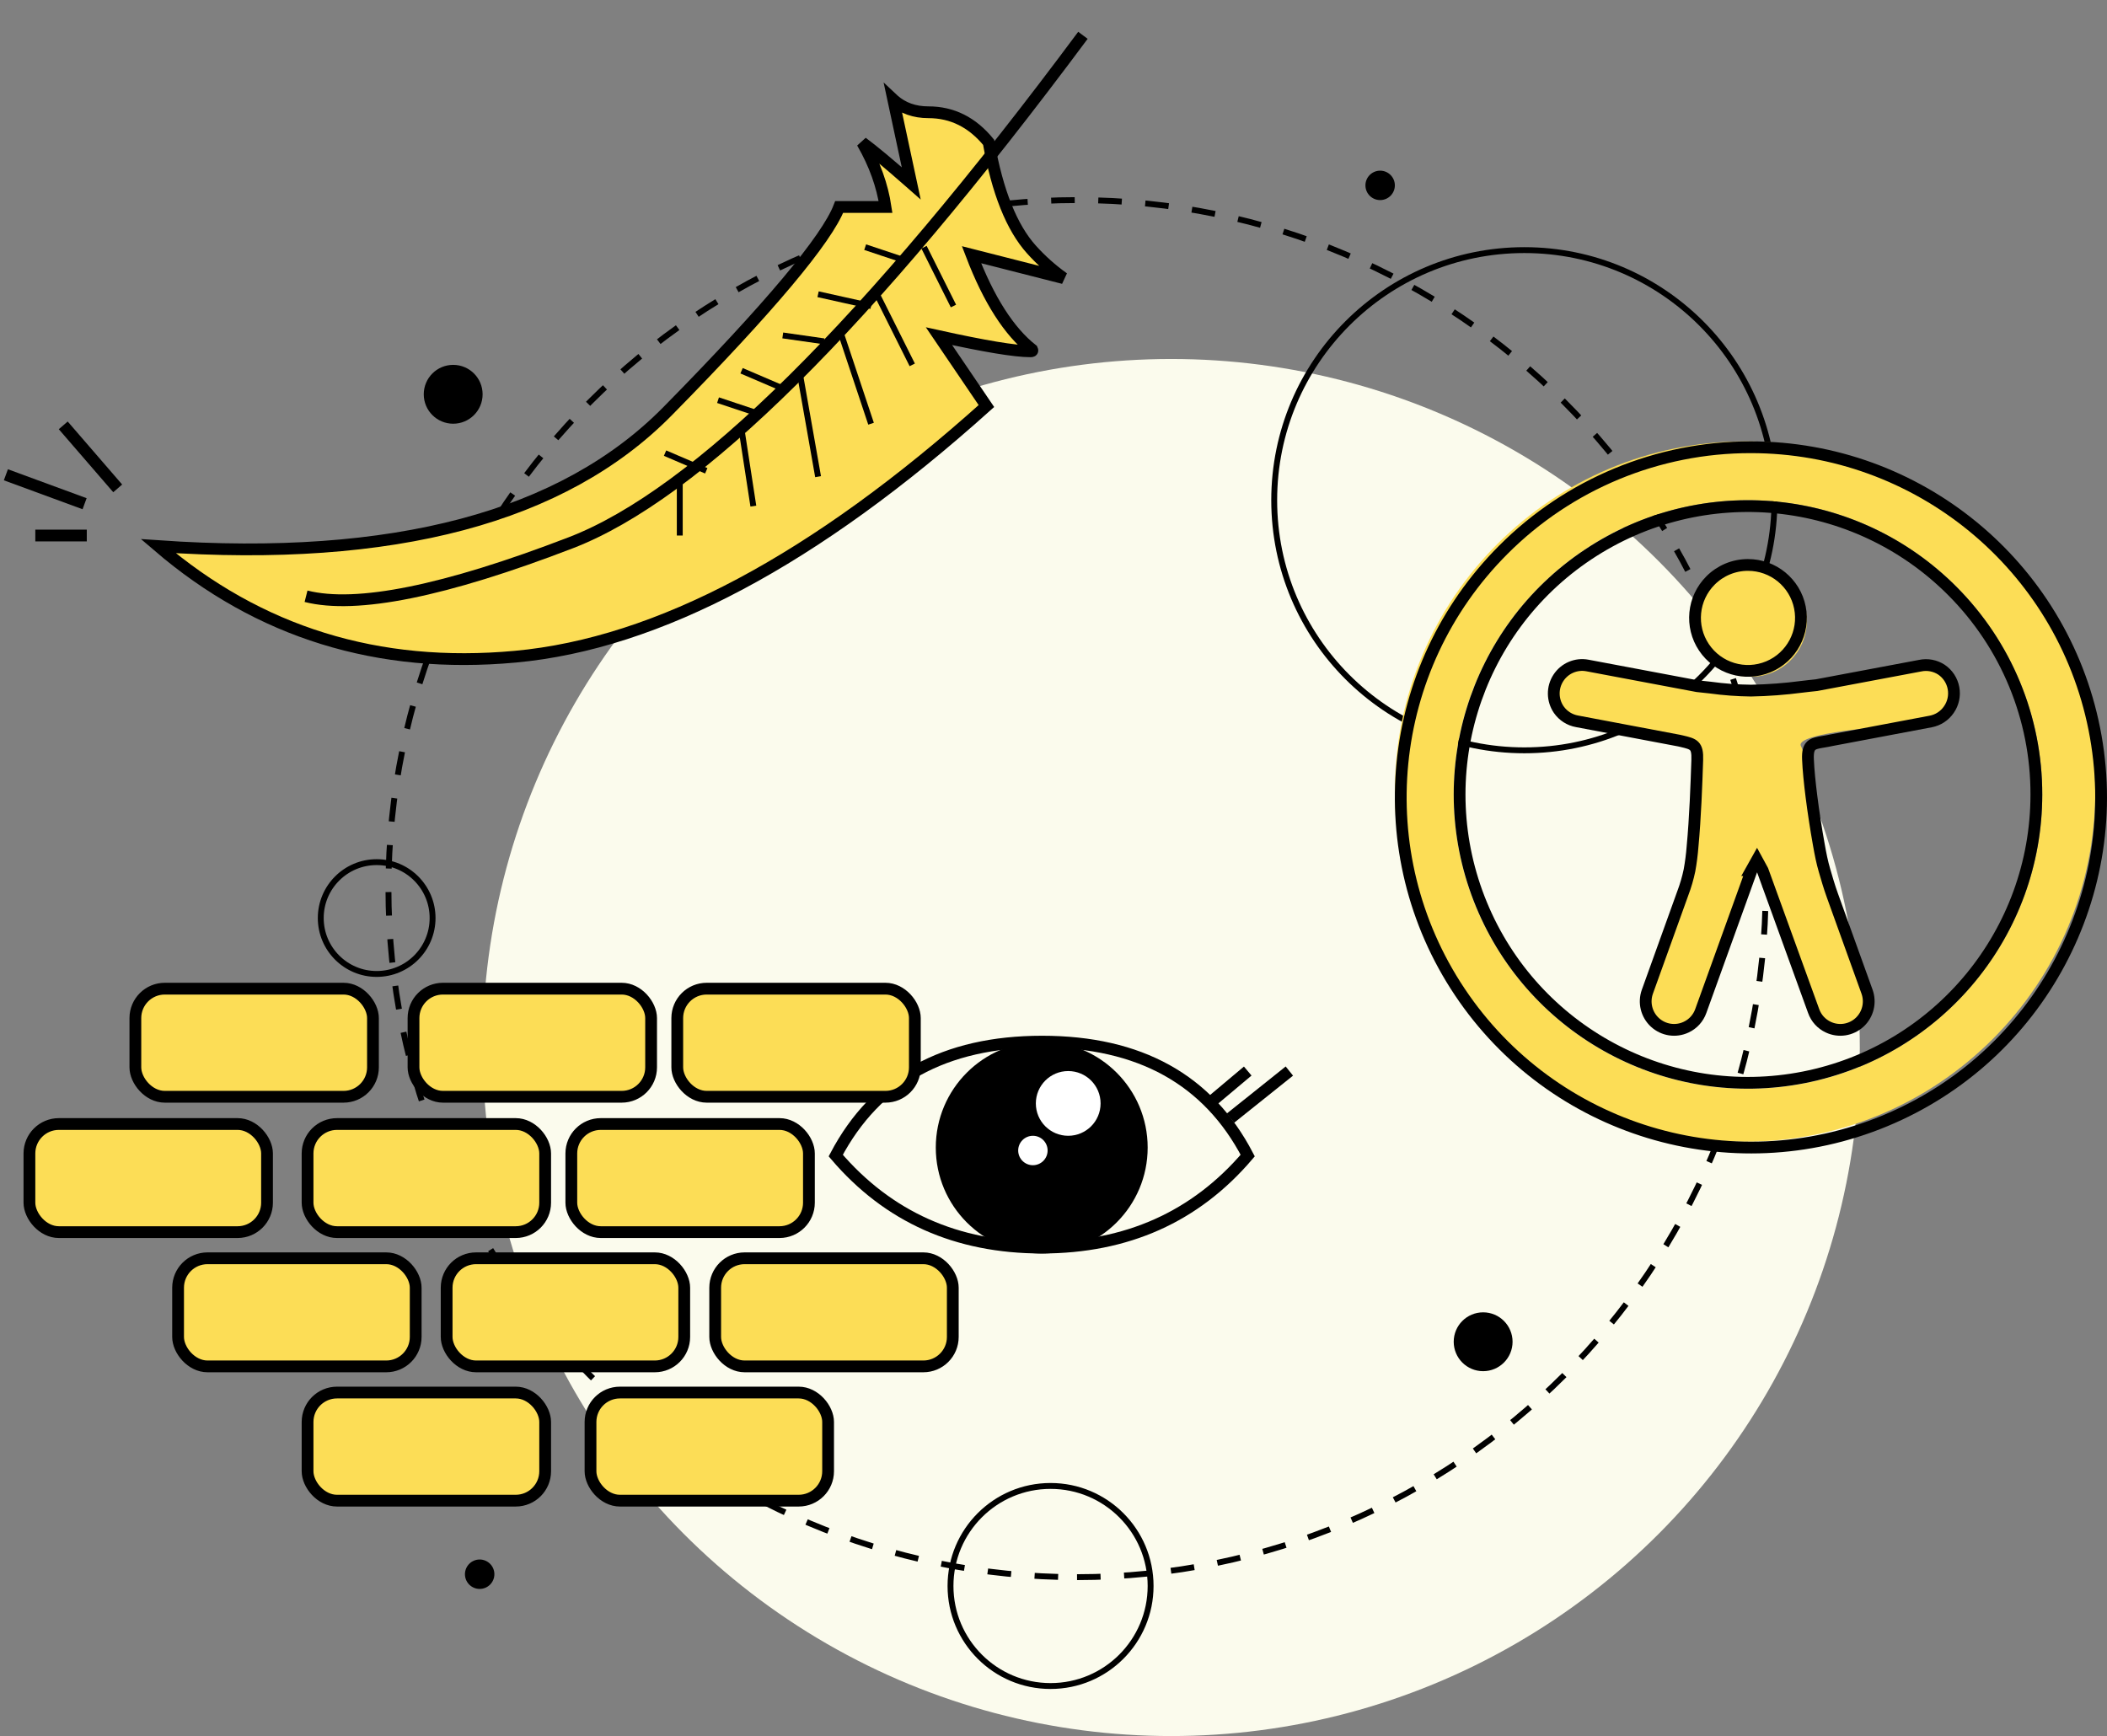 <?xml version="1.0" encoding="UTF-8"?>
<svg width="358px" height="295px" viewBox="0 0 358 295" version="1.1" xmlns="http://www.w3.org/2000/svg" xmlns:xlink="http://www.w3.org/1999/xlink">
    <rect x="0" y="0" width="358" height="295" fill="#808080" stroke="none"/>
    <title>Group 19</title>
    <g id="Wordpress-PAge" stroke="none" stroke-width="1" fill="none" fill-rule="evenodd">
        <g id="Medium-Copy-7" transform="translate(-218, -1619)">
            <g id="Group-19" transform="translate(219, 1619)">
                <circle id="Oval" fill="#FBFBED" cx="198" cy="178" r="117"></circle>
                <circle id="Oval" stroke="#000000" cx="258" cy="85" r="42.5"></circle>
                <circle id="Oval" stroke="#000000" cx="177.5" cy="269.5" r="17"></circle>
                <circle id="Oval" stroke="#000000" cx="63" cy="156" r="9.5"></circle>
                <path d="M182,268 C246.617,268 299,215.617 299,151 C299,86.383 246.617,34 182,34 C117.383,34 65,86.383 65,151 C65,215.617 117.383,268 182,268 Z" id="Oval" stroke="#000000" stroke-dasharray="4"></path>
                <g id="Group-4" transform="translate(23, 0)">
                    <path d="M127.779,16.925 L127.852,16.993 C129.409,18.37 131.371,19.076 133.754,19.076 C137.803,19.076 141.205,20.79 143.978,24.18 C145.471,32.636 147.921,38.694 151.252,42.397 C152.892,44.221 154.711,45.843 156.707,47.262 L141.066,43.28 C144.009,50.977 147.467,56.338 151.376,59.419 C151.5,59.688 151.29,59.694 151.056,59.694 C148.437,59.694 143.267,58.829 135.546,57.128 L143.601,68.997 C114.506,95.125 87.835,109.356 63.552,111.589 C40.233,113.733 20.01,107.474 2.89,92.804 C42.911,95.575 71.732,87.864 89.447,69.858 C106.828,52.192 116.492,40.612 118.586,35.172 L126.461,35.172 C125.911,31.513 124.618,27.903 122.576,24.346 L122.503,24.223 L122.561,24.265 C124.32,25.56 126.948,27.751 130.449,30.828 L130.828,31.161 L127.779,16.925 Z" id="Path-26" stroke="#000000" stroke-width="2" fill="#FCDD56"></path>
                    <path d="M160,6 C123.378,55.258 94.368,84.001 72.971,92.232 C51.575,100.462 36.584,103.491 28,101.32" id="Path-23" stroke="#000000" stroke-width="2"></path>
                    <polygon id="Path-27" points="143 21 155.832 0 160 0 145.393 21"></polygon>
                    <line x1="133" y1="42" x2="138" y2="52" id="Path-28" stroke="#000000"></line>
                    <line x1="125" y1="50" x2="131" y2="62" id="Path-29" stroke="#000000"></line>
                    <line x1="119" y1="57" x2="124" y2="72" id="Path-30" stroke="#000000"></line>
                    <line x1="112" y1="64" x2="115" y2="81" id="Path-31" stroke="#000000"></line>
                    <line x1="102" y1="73" x2="104" y2="86" id="Path-32" stroke="#000000"></line>
                    <line x1="91.5" y1="82" x2="91.5" y2="91" id="Path-33" stroke="#000000"></line>
                    <line x1="96" y1="80" x2="89" y2="77" id="Path-34" stroke="#000000"></line>
                    <line x1="104" y1="70" x2="98" y2="68" id="Path-35" stroke="#000000"></line>
                    <line x1="109" y1="66" x2="102" y2="63" id="Path-36" stroke="#000000"></line>
                    <line x1="116" y1="58" x2="109" y2="57" id="Path-37" stroke="#000000"></line>
                    <line x1="124" y1="52" x2="115" y2="50" id="Path-38" stroke="#000000"></line>
                    <line x1="129" y1="44" x2="123" y2="42" id="Path-39" stroke="#000000"></line>
                </g>
                <g id="Group-5" transform="translate(141, 177)">
                    <path d="M0,19.359 C6.811,6.453 18.498,0 35.061,0 C51.623,0 63.27,6.453 70,19.359 C61.106,29.786 49.439,35 35,35 C20.561,35 8.894,29.786 0,19.359 Z" id="Path-41" stroke="#000000" stroke-width="2"></path>
                    <circle id="Oval" fill="#000000" cx="35" cy="18" r="18"></circle>
                    <circle id="Oval" fill="#FFFFFF" cx="39.5" cy="10.5" r="5.5"></circle>
                    <circle id="Oval" fill="#FFFFFF" cx="33.5" cy="18.5" r="2.5"></circle>
                </g>
                <g id="Group-3" transform="translate(236, 75)">
                    <path d="M59.5,0 C92.361,0 119,26.639 119,59.5 C119,92.361 92.361,119 59.5,119 C26.639,119 0,92.361 0,59.5 C0,26.639 26.639,0 59.5,0 Z M60,10 C32.386,10 10,32.386 10,60 C10,87.614 32.386,110 60,110 C87.614,110 110,87.614 110,60 C110,32.386 87.614,10 60,10 Z" id="Combined-Shape" fill="#FCDD56"></path>
                    <path d="M32.578,38 C45.561,40.902 54.877,42.353 60.526,42.353 C66.175,42.353 76,40.902 90,38 C93.333,38.079 95,39.53 95,42.353 C95,46.588 90.214,48.296 87.028,48.296 C83.842,48.296 67.808,49.552 69,51.786 C70.192,54.02 72.989,69.778 72.989,72.86 C72.989,74.915 75.401,81.795 80.224,93.501 C80.706,96.63 79.905,98.797 77.822,100 C75.738,101.203 73.708,100.657 71.732,98.362 L61.529,71.137 L51,98.362 C48.282,100.546 46.211,101.092 44.789,100 C43.366,98.908 42.74,96.742 42.912,93.501 L51,71.137 C52.501,58.793 52.501,52.343 51,51.786 C49.499,51.229 42.819,49.824 30.96,47.572 C28.32,46.995 27,45.256 27,42.353 C27,39.451 28.859,38 32.578,38 Z" id="Path-40" fill="#FCDD56"></path>
                    <circle id="Oval" fill="#FCDD56" cx="60.5" cy="30.5" r="9.5"></circle>
                    <g id="accessibility-icon" transform="translate(1, 1)" fill-rule="nonzero" stroke="#000000" stroke-width="2">
                        <path d="M59.481,0 C87.867,-0.008 112.305,20.038 117.848,47.878 C123.392,75.717 108.497,103.596 82.273,114.462 C56.049,125.328 25.801,116.156 10.03,92.554 C-5.742,68.953 -2.644,37.497 17.428,17.425 C28.567,6.25 43.702,-0.022 59.481,0 Z" id="Path"></path>
                        <path d="M59.613,71.86 L50.98,95.802 C50.551,97.014 49.654,98.002 48.491,98.542 C46.722,99.374 44.628,99.054 43.188,97.731 C41.747,96.407 41.243,94.342 41.912,92.501 L47.931,75.771 C48.409,74.512 48.786,73.217 49.06,71.899 C49.303,70.56 49.477,69.209 49.581,67.852 C49.812,65.402 49.976,62.75 50.102,60.203 C50.227,57.657 50.314,55.188 50.381,53.145 C50.468,50.599 49.783,50.435 47.748,49.951 L47.324,49.854 L29.96,46.572 C28.699,46.348 27.578,45.631 26.845,44.577 C25.741,42.961 25.717,40.837 26.784,39.196 C27.85,37.555 29.798,36.721 31.716,37.084 L50.372,40.598 C51.115,40.666 51.838,40.753 52.6,40.84 C54.896,41.156 57.209,41.327 59.526,41.353 C62.41,41.297 65.289,41.08 68.15,40.705 C69.018,40.608 69.838,40.501 70.658,40.424 L88.262,37.113 C89.511,36.853 90.812,37.1 91.88,37.8 C92.949,38.526 93.683,39.652 93.919,40.926 C94.155,42.199 93.872,43.515 93.134,44.577 C92.41,45.638 91.296,46.366 90.037,46.601 L73.214,49.776 C72.655,49.902 72.153,49.989 71.709,50.057 C69.954,50.357 69.086,50.512 69.192,53.02 C69.269,54.849 69.491,57.037 69.78,59.322 C70.118,62.004 70.561,64.85 71.024,67.455 C71.324,69.168 71.603,70.543 71.989,71.86 C72.375,73.177 72.751,74.522 73.33,76.139 L79.224,92.501 C79.893,94.342 79.389,96.407 77.948,97.731 C76.507,99.054 74.413,99.374 72.645,98.542 C71.482,98.002 70.585,97.014 70.156,95.802 L61.494,71.908 L60.529,70.137 L59.565,71.86 L59.613,71.86 Z" id="Path"></path>
                        <path d="M58.992,20 C63.286,19.996 66.984,23.026 67.825,27.237 C68.666,31.447 66.415,35.666 62.45,37.312 C58.484,38.958 53.908,37.573 51.52,34.004 C49.132,30.436 49.598,25.678 52.632,22.64 C54.316,20.948 56.605,19.998 58.992,20 Z" id="Path"></path>
                        <path d="M93.707,24.41 C77.203,7.851 51.3,5.258 31.842,18.218 C12.384,31.177 4.792,56.077 13.71,77.688 C22.628,99.299 45.571,111.599 68.505,107.065 C91.44,102.531 107.977,82.425 108,59.047 C108.029,46.06 102.885,33.597 93.707,24.41 L93.707,24.41 Z" id="Path"></path>
                    </g>
                </g>
                <rect id="Rectangle" stroke="#000000" stroke-width="2" fill="#FCDD56" x="51.259" y="191" width="40.37" height="18.37" rx="5"></rect>
                <rect id="Rectangle" stroke="#000000" stroke-width="2" fill="#FCDD56" x="96.074" y="191" width="40.37" height="18.37" rx="5"></rect>
                <rect id="Rectangle" stroke="#000000" stroke-width="2" fill="#FCDD56" x="74.889" y="213.815" width="40.37" height="18.37" rx="5"></rect>
                <rect id="Rectangle" stroke="#000000" stroke-width="2" fill="#FCDD56" x="120.519" y="213.815" width="40.37" height="18.37" rx="5"></rect>
                <rect id="Rectangle" stroke="#000000" stroke-width="2" fill="#FCDD56" x="29.259" y="213.815" width="40.37" height="18.37" rx="5"></rect>
                <rect id="Rectangle" stroke="#000000" stroke-width="2" fill="#FCDD56" x="51.259" y="236.63" width="40.37" height="18.37" rx="5"></rect>
                <rect id="Rectangle" stroke="#000000" stroke-width="2" fill="#FCDD56" x="99.333" y="236.63" width="40.37" height="18.37" rx="5"></rect>
                <rect id="Rectangle" stroke="#000000" stroke-width="2" fill="#FCDD56" x="4" y="191" width="40.37" height="18.37" rx="5"></rect>
                <rect id="Rectangle" stroke="#000000" stroke-width="2" fill="#FCDD56" x="69.259" y="168" width="40.37" height="18.37" rx="5"></rect>
                <rect id="Rectangle" stroke="#000000" stroke-width="2" fill="#FCDD56" x="114.074" y="168" width="40.37" height="18.37" rx="5"></rect>
                <rect id="Rectangle" stroke="#000000" stroke-width="2" fill="#FCDD56" x="22" y="168" width="40.37" height="18.37" rx="5"></rect>
                <line x1="208.069" y1="190" x2="218.074" y2="182" id="Path-42" stroke="#000000" stroke-width="2"></line>
                <line x1="204.61" y1="187.37" x2="211" y2="182" id="Path-43" stroke="#000000" stroke-width="2"></line>
                <line x1="19" y1="82.988" x2="9.746" y2="72.28" id="Path-44" stroke="#000000" stroke-width="2"></line>
                <line x1="13.373" y1="85.594" x2="0" y2="80.677" id="Path-45" stroke="#000000" stroke-width="2"></line>
                <line x1="13.746" y1="91" x2="5" y2="91" id="Path-46" stroke="#000000" stroke-width="2"></line>
                <circle id="Oval" fill="#000000" cx="251" cy="228" r="5"></circle>
                <circle id="Oval" fill="#000000" cx="76" cy="67" r="5"></circle>
                <circle id="Oval" fill="#000000" cx="233.5" cy="31.5" r="2.5"></circle>
                <circle id="Oval" fill="#000000" cx="80.5" cy="267.5" r="2.5"></circle>
            </g>
        </g>
    </g>
</svg>